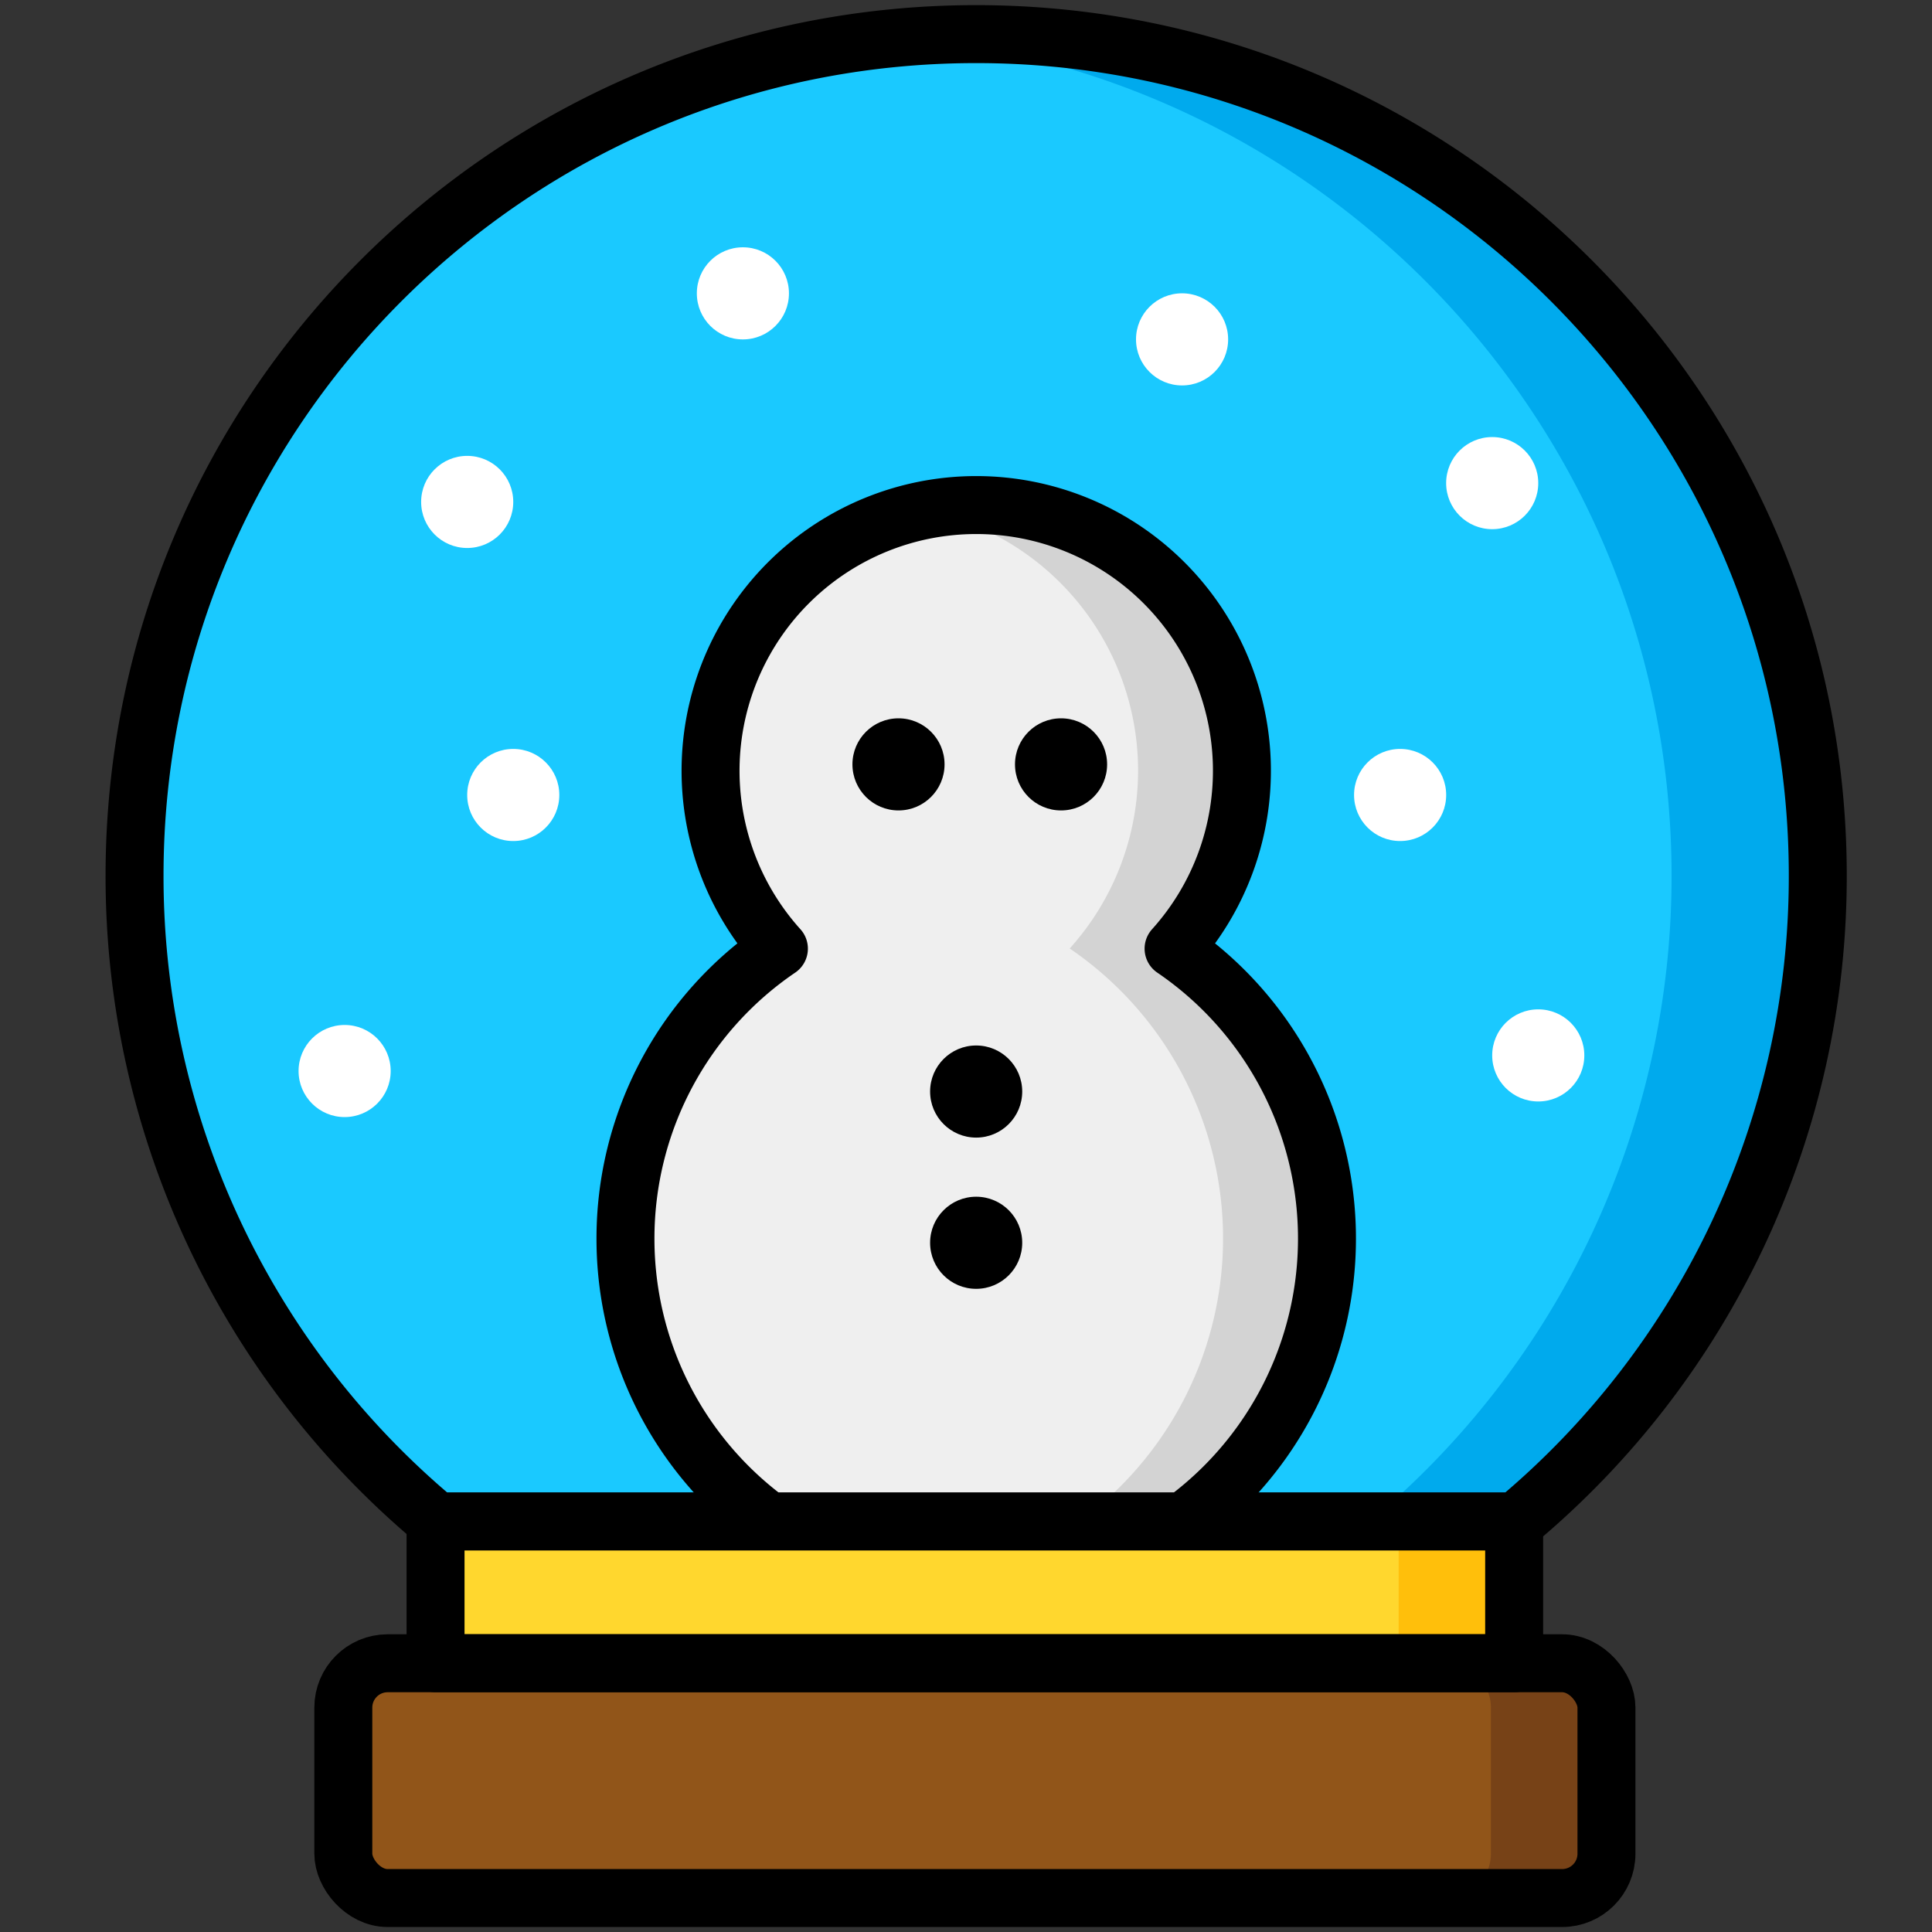 <svg id="Layer_1" data-name="Layer 1" xmlns="http://www.w3.org/2000/svg" viewBox="0 0 500 500"><rect x="0" y="0" width="500" height="500" fill="#333333" stroke="none"/><defs><style>.cls-1{fill:#1ac9ff;}.cls-2{fill:#00aaed;}.cls-3{fill:none;stroke:#000;stroke-linecap:round;stroke-linejoin:round;stroke-width:15px;}.cls-4{fill:#fff;}.cls-5{fill:#efefef;}.cls-6{fill:#d3d3d3;}.cls-7{fill:#ffd72e;}.cls-8{fill:#915519;}.cls-9{fill:#ffbf0b;}.cls-10{fill:#774217;}</style></defs><title>snow-globe_1</title><path class="cls-1" d="M113,393.76H392.3a217.31,217.31,0,0,0,78.14-167.12c0-120.29-97.51-217.81-217.81-217.81S34.82,106.35,34.82,226.64A217.32,217.32,0,0,0,113,393.76Z"/><path class="cls-2" d="M252.29,8.83q-9.47,0-18.75.81c111.51,9.51,199.06,103,199.06,217a217.31,217.31,0,0,1-78.14,167.12H392A217.31,217.31,0,0,0,470.1,226.64C470.1,106.35,372.59,8.83,252.29,8.83Z"/><path class="cls-3" d="M113,393.76H392.3a217.31,217.31,0,0,0,78.14-167.12c0-120.29-97.51-217.81-217.81-217.81S34.82,106.35,34.82,226.64A217.32,217.32,0,0,0,113,393.76Z"/><circle class="cls-4" cx="120.91" cy="129.9" r="11.92"/><circle class="cls-4" cx="192.26" cy="75.92" r="11.92"/><circle class="cls-4" cx="305.92" cy="87.83" r="11.92"/><circle class="cls-4" cx="132.83" cy="205.74" r="11.92"/><circle class="cls-4" cx="362.35" cy="205.74" r="11.92"/><circle class="cls-4" cx="89.19" cy="277.18" r="11.92"/><circle class="cls-4" cx="386.18" cy="125.03" r="11.92"/><circle class="cls-4" cx="398.1" cy="273.14" r="11.92"/><path class="cls-5" d="M161.87,320.55A90.61,90.61,0,0,0,199,393.76h107.3a90.76,90.76,0,0,0-2.58-148.25,68.76,68.76,0,1,0-102.14,0A90.67,90.67,0,0,0,161.87,320.55Z"/><path class="cls-6" d="M303.7,245.51a68.75,68.75,0,0,0-51.07-114.79A69.19,69.19,0,0,0,239.2,132a68.75,68.75,0,0,1,37.64,113.47,90.78,90.78,0,0,1,2.58,148.25h26.86a90.76,90.76,0,0,0-2.58-148.25Z"/><path class="cls-3" d="M161.87,320.55A90.61,90.61,0,0,0,199,393.76h107.3a90.76,90.76,0,0,0-2.58-148.25,68.76,68.76,0,1,0-102.14,0A90.67,90.67,0,0,0,161.87,320.55Z"/><circle cx="232.53" cy="197.82" r="11.92"/><circle cx="274.6" cy="197.82" r="11.92"/><circle cx="252.63" cy="282.49" r="11.92"/><circle cx="252.63" cy="321.63" r="11.92"/><rect class="cls-7" x="112.72" y="393.76" width="279.14" height="36.68"/><rect class="cls-8" x="88.85" y="430.45" width="326.9" height="60.76" rx="11.47" ry="11.47"/><rect class="cls-9" x="361.97" y="393.76" width="29.9" height="36.68"/><path class="cls-10" d="M404.27,430.45H374.38a11.46,11.46,0,0,1,11.46,11.46v37.83a11.47,11.47,0,0,1-11.46,11.47h29.89a11.47,11.47,0,0,0,11.47-11.47V441.91A11.46,11.46,0,0,0,404.27,430.45Z"/><rect class="cls-3" x="88.85" y="430.45" width="326.9" height="60.76" rx="11.47" ry="11.47"/><rect class="cls-3" x="112.72" y="393.76" width="279.14" height="36.68"/></svg>